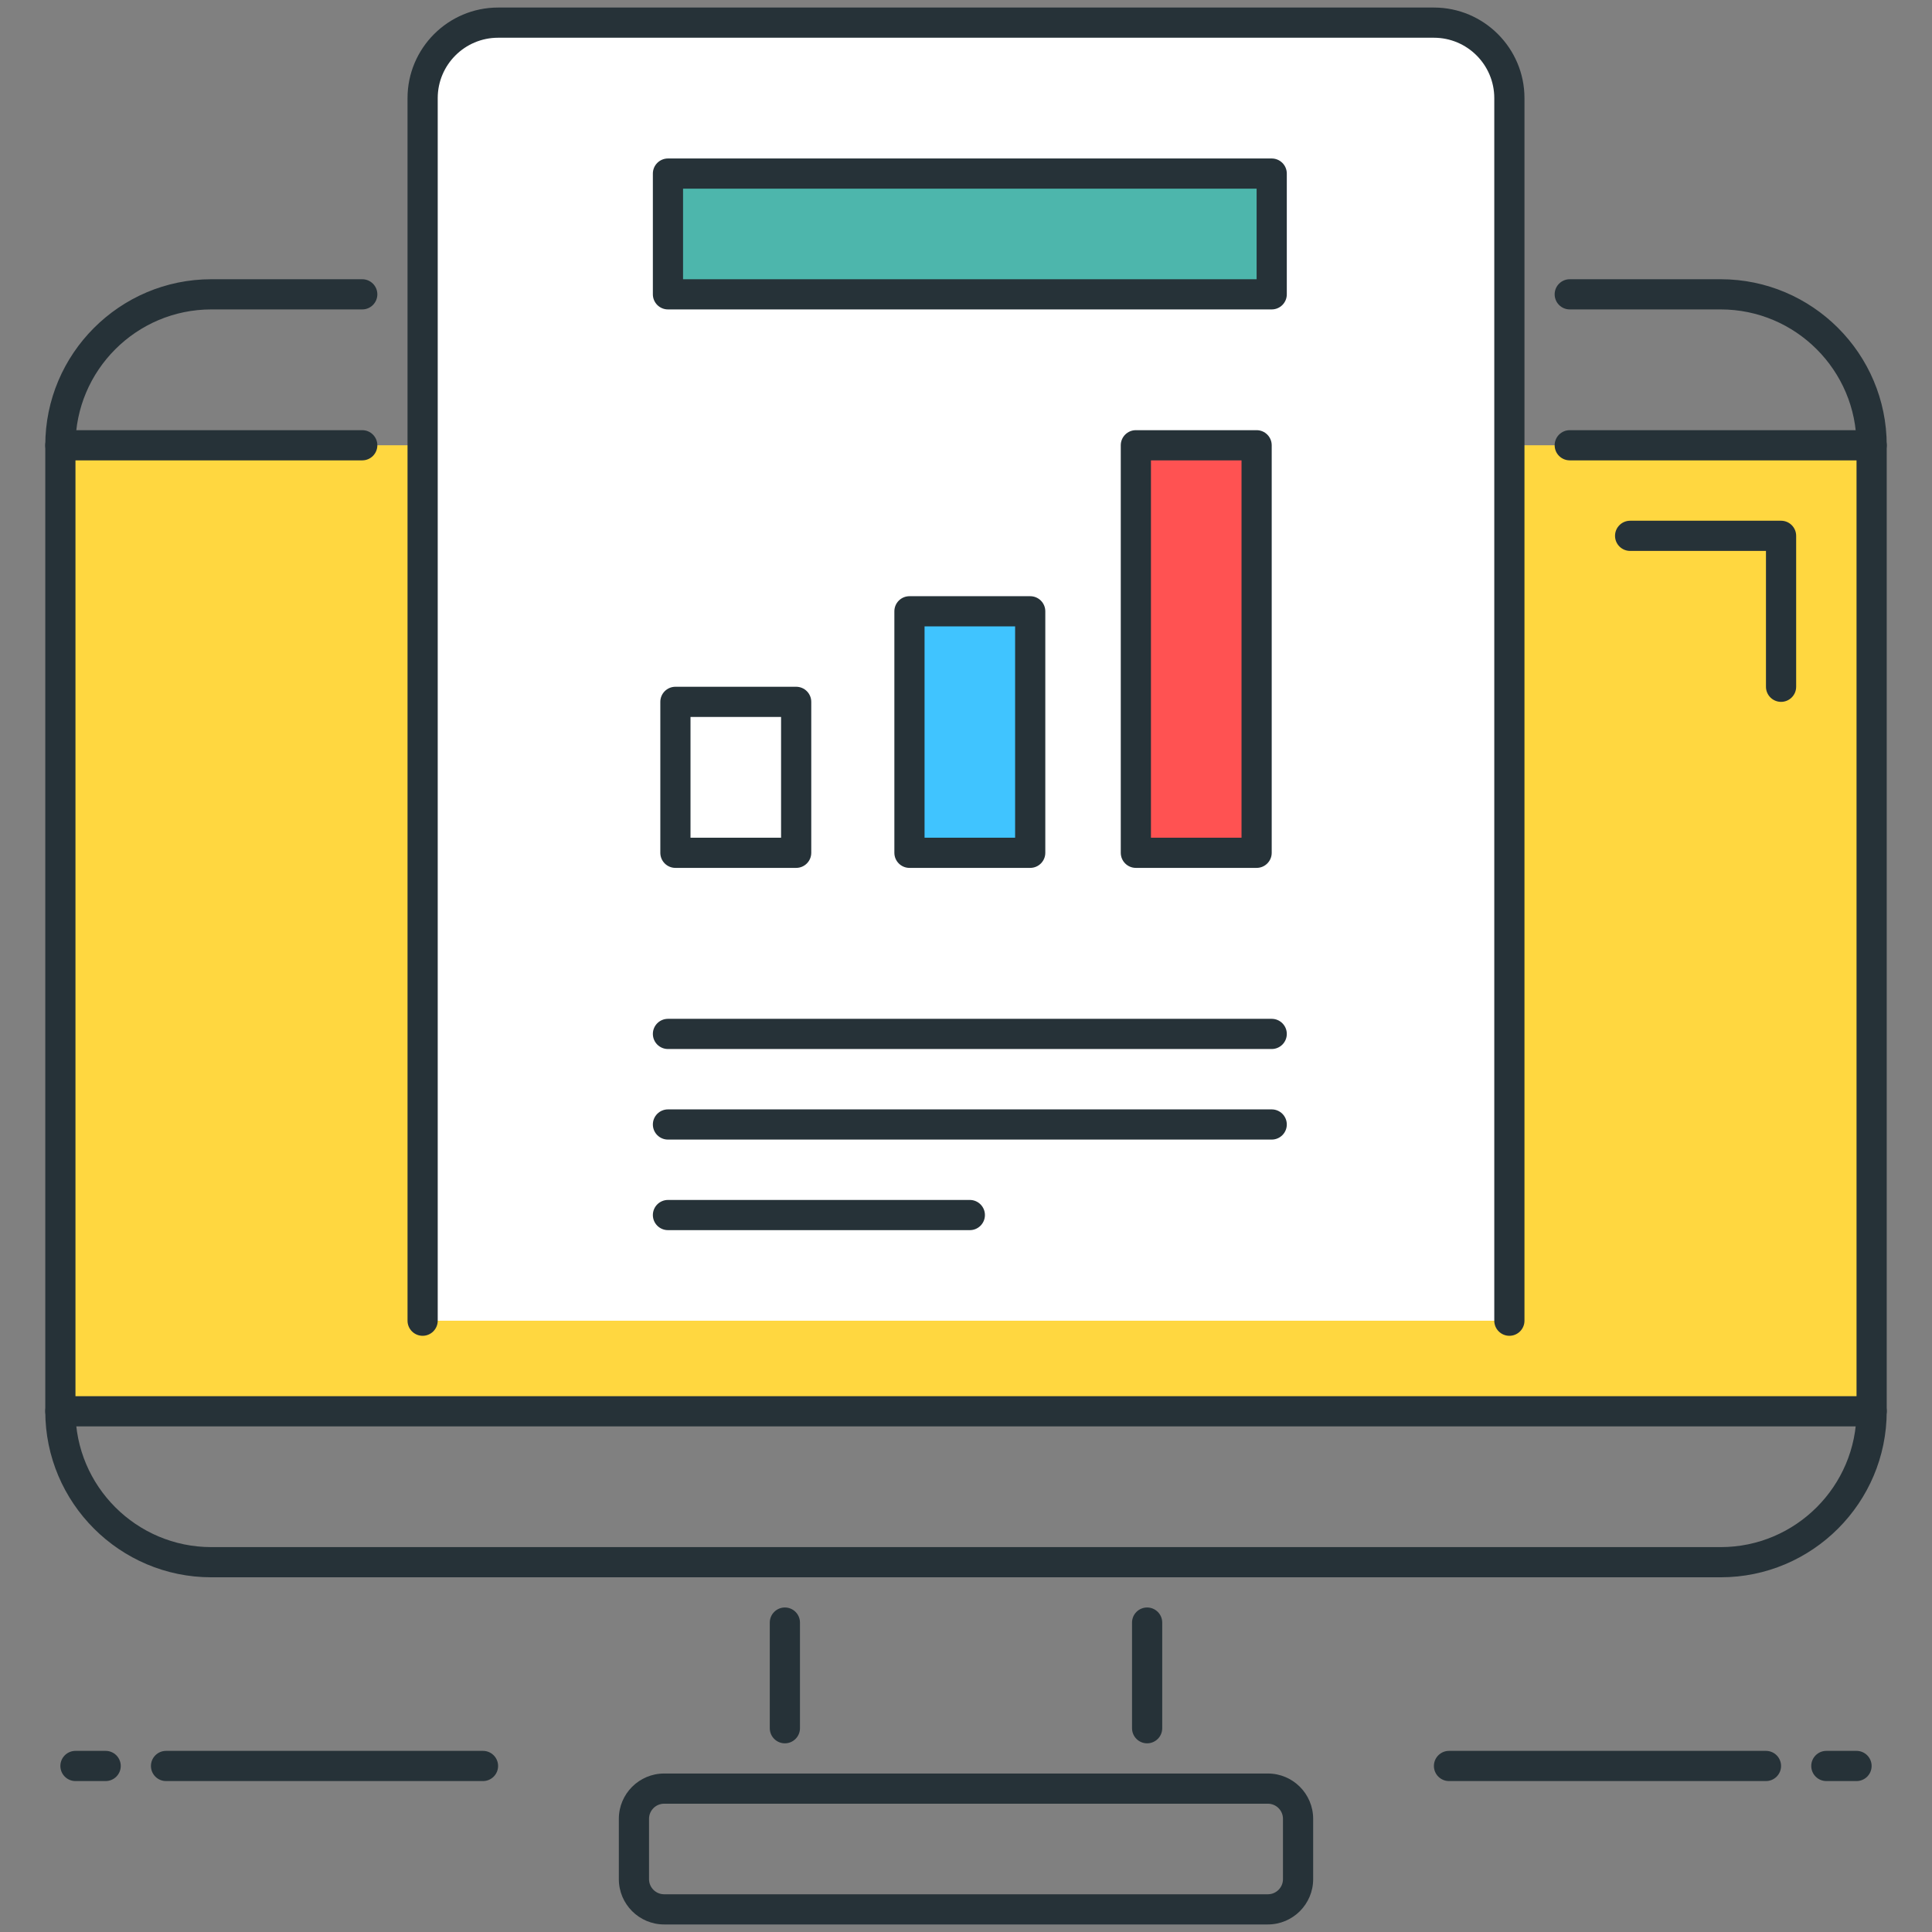 <?xml version="1.0" encoding="utf-8"?>
<!-- Generator: Adobe Illustrator 21.1.0, SVG Export Plug-In . SVG Version: 6.00 Build 0)  -->
<svg version="1.1" id="Icon_Set" xmlns="http://www.w3.org/2000/svg" xmlns:xlink="http://www.w3.org/1999/xlink" x="0px" y="0px"
	 viewBox="0 0 64 64" style="enable-background:new 0 0 64 64;" xml:space="preserve">
<rect x="0" y="0" width="64" height="64" fill="#808080" stroke="none"/>
<style type="text/css">
	.st0{fill:#263238;}
	.st1{fill:#FFD740;}
	.st2{fill:#FF5252;}
	.st3{fill:#40C4FF;}
	.st4{fill:#4DB6AC;}
	.st5{fill:#FFFFFF;}
	.st6{fill:#FFD345;}
</style>
<g>
	<g>
		<rect x="2" y="14.75" class="st1" width="60" height="32"/>
	</g>
	<g>
		<path class="st0" d="M26,57.75c-0.276,0-0.5-0.224-0.5-0.5v-3.5c0-0.276,0.224-0.5,0.5-0.5s0.5,0.224,0.5,0.5v3.5
			C26.5,57.526,26.276,57.75,26,57.75z"/>
	</g>
	<g>
		<path class="st0" d="M38,57.75c-0.276,0-0.5-0.224-0.5-0.5v-3.5c0-0.276,0.224-0.5,0.5-0.5s0.5,0.224,0.5,0.5v3.5
			C38.5,57.526,38.276,57.75,38,57.75z"/>
	</g>
	<g>
		<path class="st0" d="M42,63.75H22c-0.827,0-1.5-0.673-1.5-1.5v-2c0-0.827,0.673-1.5,1.5-1.5h20c0.827,0,1.5,0.673,1.5,1.5v2
			C43.5,63.077,42.827,63.75,42,63.75z M22,59.75c-0.275,0-0.5,0.224-0.5,0.5v2c0,0.276,0.225,0.5,0.5,0.5h20
			c0.275,0,0.5-0.224,0.5-0.5v-2c0-0.276-0.225-0.5-0.5-0.5H22z"/>
	</g>
	<g>
		<path class="st0" d="M62,47.25H2c-0.276,0-0.5-0.224-0.5-0.5s0.224-0.5,0.5-0.5h60c0.276,0,0.5,0.224,0.5,0.5
			S62.276,47.25,62,47.25z"/>
	</g>
	<g>
		<path class="st0" d="M12,15.25H2c-0.276,0-0.5-0.224-0.5-0.5s0.224-0.5,0.5-0.5h10c0.276,0,0.5,0.224,0.5,0.5
			S12.276,15.25,12,15.25z"/>
	</g>
	<g>
		<path class="st0" d="M62,15.25H52c-0.276,0-0.5-0.224-0.5-0.5s0.224-0.5,0.5-0.5h10c0.276,0,0.5,0.224,0.5,0.5
			S62.276,15.25,62,15.25z"/>
	</g>
	<g>
		<path class="st0" d="M3.5,59h-1C2.224,59,2,58.776,2,58.5S2.224,58,2.5,58h1C3.776,58,4,58.224,4,58.5S3.776,59,3.5,59z"/>
	</g>
	<g>
		<path class="st0" d="M16,59H5.5C5.224,59,5,58.776,5,58.5S5.224,58,5.5,58H16c0.276,0,0.5,0.224,0.5,0.5S16.276,59,16,59z"/>
	</g>
	<g>
		<path class="st0" d="M61.5,59h-1c-0.276,0-0.5-0.224-0.5-0.5s0.224-0.5,0.5-0.5h1c0.276,0,0.5,0.224,0.5,0.5S61.776,59,61.5,59z"
			/>
	</g>
	<g>
		<path class="st0" d="M58.5,59H48c-0.276,0-0.5-0.224-0.5-0.5S47.724,58,48,58h10.5c0.276,0,0.5,0.224,0.5,0.5S58.776,59,58.5,59z"
			/>
	</g>
	<g>
		<path class="st5" d="M14,43.75V3.25c0-1.381,1.119-2.5,2.5-2.5h31c1.381,0,2.5,1.119,2.5,2.5v40.5"/>
		<path class="st0" d="M50,44.25c-0.276,0-0.5-0.224-0.5-0.5V3.25c0-1.103-0.897-2-2-2h-31c-1.103,0-2,0.897-2,2v40.5
			c0,0.276-0.224,0.5-0.5,0.5s-0.5-0.224-0.5-0.5V3.25c0-1.654,1.346-3,3-3h31c1.654,0,3,1.346,3,3v40.5
			C50.5,44.026,50.276,44.25,50,44.25z"/>
	</g>
	<g>
		<path class="st0" d="M57,52.25H7c-3.032,0-5.5-2.467-5.5-5.5v-32c0-3.033,2.468-5.5,5.5-5.5h5c0.276,0,0.5,0.224,0.5,0.5
			s-0.224,0.5-0.5,0.5H7c-2.481,0-4.5,2.019-4.5,4.5v32c0,2.481,2.019,4.5,4.5,4.5h50c2.481,0,4.5-2.019,4.5-4.5v-32
			c0-2.481-2.019-4.5-4.5-4.5h-5c-0.276,0-0.5-0.224-0.5-0.5s0.224-0.5,0.5-0.5h5c3.032,0,5.5,2.467,5.5,5.5v32
			C62.5,49.783,60.032,52.25,57,52.25z"/>
	</g>
	<g>
		<path class="st0" d="M26.374,28.75h-4c-0.276,0-0.5-0.224-0.5-0.5v-5c0-0.276,0.224-0.5,0.5-0.5h4c0.276,0,0.5,0.224,0.5,0.5v5
			C26.874,28.526,26.65,28.75,26.374,28.75z M22.874,27.75h3v-4h-3V27.75z"/>
	</g>
	<g>
		<rect x="30.126" y="20.25" class="st3" width="4" height="8"/>
		<path class="st0" d="M34.127,28.75h-4c-0.276,0-0.5-0.224-0.5-0.5v-8c0-0.276,0.224-0.5,0.5-0.5h4c0.276,0,0.5,0.224,0.5,0.5v8
			C34.627,28.526,34.403,28.75,34.127,28.75z M30.627,27.75h3v-7h-3V27.75z"/>
	</g>
	<g>
		<rect x="37.626" y="14.75" class="st2" width="4" height="13.5"/>
		<path class="st0" d="M41.627,28.75h-4c-0.276,0-0.5-0.224-0.5-0.5v-13.5c0-0.276,0.224-0.5,0.5-0.5h4c0.276,0,0.5,0.224,0.5,0.5
			v13.5C42.127,28.526,41.903,28.75,41.627,28.75z M38.127,27.75h3v-12.5h-3V27.75z"/>
	</g>
	<g>
		<rect x="22.126" y="5.75" class="st4" width="20" height="4"/>
		<path class="st0" d="M42.127,10.25h-20c-0.276,0-0.5-0.224-0.5-0.5v-4c0-0.276,0.224-0.5,0.5-0.5h20c0.276,0,0.5,0.224,0.5,0.5v4
			C42.627,10.026,42.403,10.25,42.127,10.25z M22.627,9.25h19v-3h-19V9.25z"/>
	</g>
	<g>
		<path class="st0" d="M42.127,34.75h-20c-0.276,0-0.5-0.224-0.5-0.5s0.224-0.5,0.5-0.5h20c0.276,0,0.5,0.224,0.5,0.5
			S42.403,34.75,42.127,34.75z"/>
	</g>
	<g>
		<path class="st0" d="M42.127,37.75h-20c-0.276,0-0.5-0.224-0.5-0.5s0.224-0.5,0.5-0.5h20c0.276,0,0.5,0.224,0.5,0.5
			S42.403,37.75,42.127,37.75z"/>
	</g>
	<g>
		<path class="st0" d="M32.127,40.75h-10c-0.276,0-0.5-0.224-0.5-0.5s0.224-0.5,0.5-0.5h10c0.276,0,0.5,0.224,0.5,0.5
			S32.403,40.75,32.127,40.75z"/>
	</g>
	<g>
		<path class="st0" d="M59,23.25c-0.276,0-0.5-0.224-0.5-0.5v-4.5H54c-0.276,0-0.5-0.224-0.5-0.5s0.224-0.5,0.5-0.5h5
			c0.276,0,0.5,0.224,0.5,0.5v5C59.5,23.026,59.276,23.25,59,23.25z"/>
	</g>
</g>
</svg>
